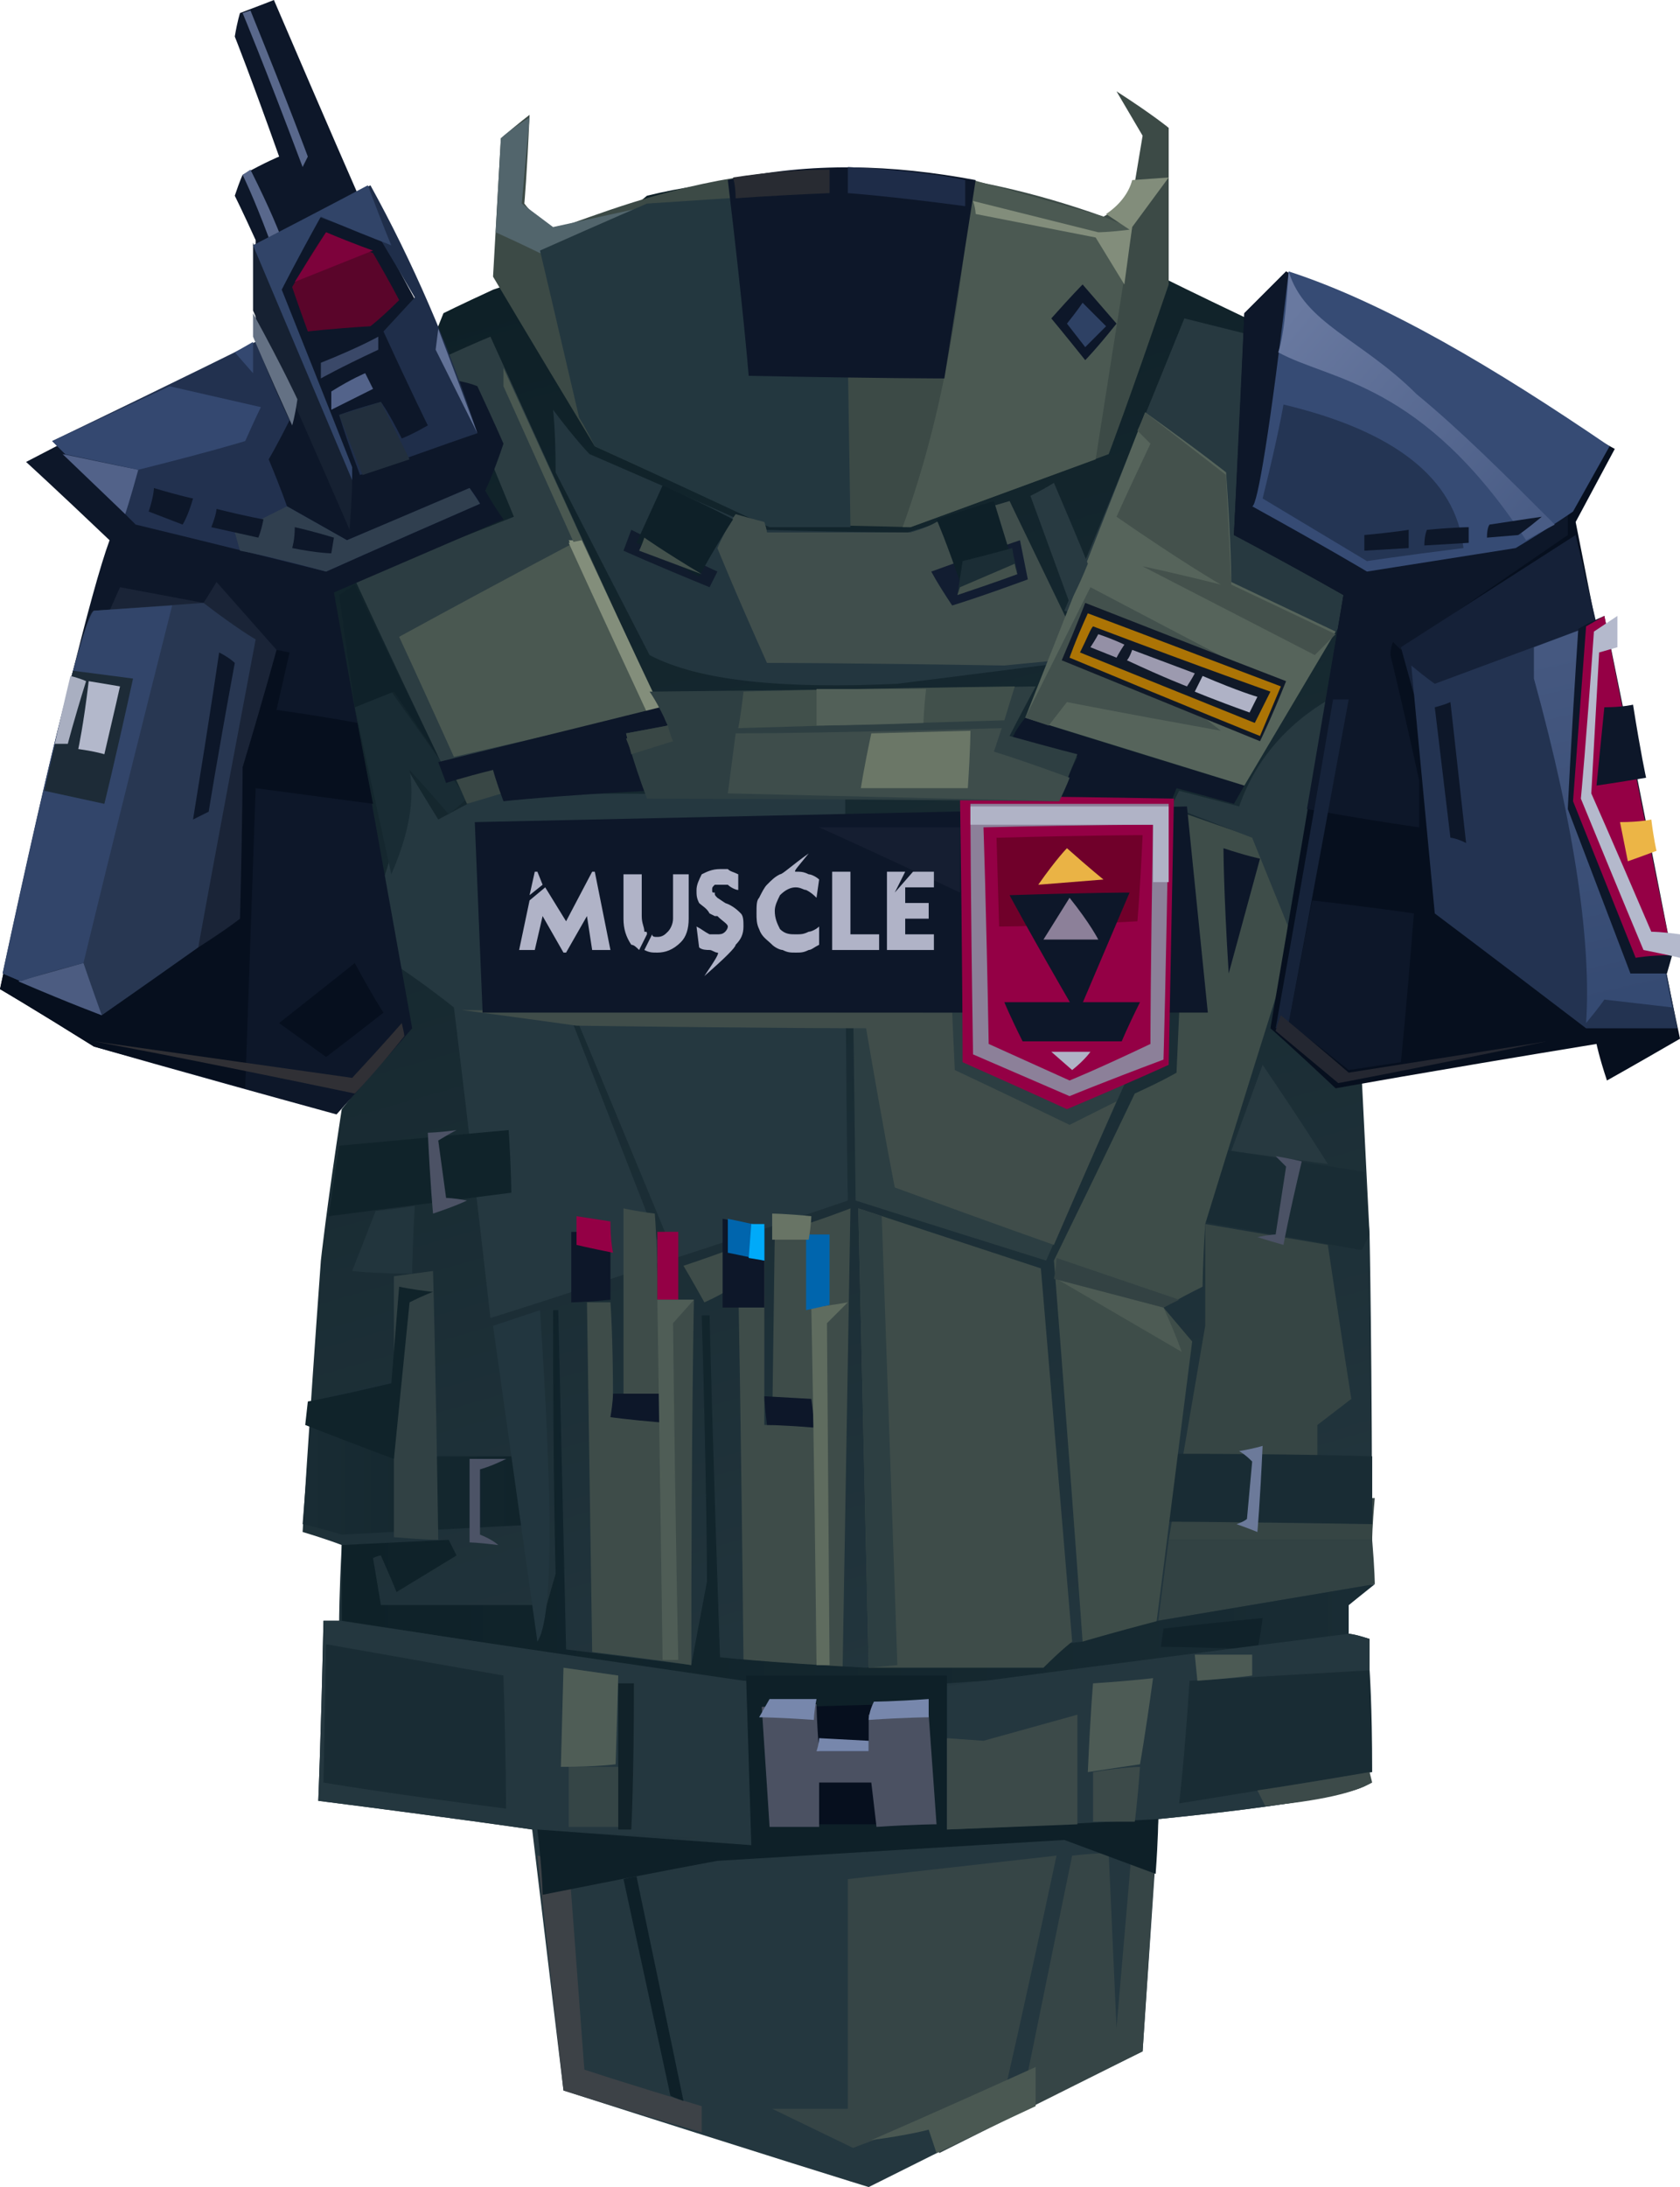 <?xml version="1.0" encoding="UTF-8" standalone="no"?>
<svg
   width="644"
   height="838"
   viewBox="0 0 644 838"
   version="1.1"
   id="svg211"
   sodipodi:docname="cb-layer-1033.svg"
   xmlns:inkscape="http://www.inkscape.org/namespaces/inkscape"
   xmlns:sodipodi="http://sodipodi.sourceforge.net/DTD/sodipodi-0.dtd"
   xmlns="http://www.w3.org/2000/svg"
   xmlns:svg="http://www.w3.org/2000/svg">
  <sodipodi:namedview
     id="namedview213"
     pagecolor="#ffffff"
     bordercolor="#666666"
     borderopacity="1.0"
     inkscape:pageshadow="2"
     inkscape:pageopacity="0.0"
     inkscape:pagecheckerboard="0" />
  <defs
     id="defs27">
    <linearGradient
       x1="284.561"
       y1="10.086"
       x2="352.856"
       y2="471.075"
       id="id-88887"
       gradientTransform="scale(0.72,1.388)"
       gradientUnits="userSpaceOnUse">
      <stop
         stop-color="#0D1F26"
         offset="0%"
         id="stop2" />
      <stop
         stop-color="#24373F"
         offset="100%"
         id="stop4" />
    </linearGradient>
    <linearGradient
       x1="62.161"
       y1="788.854"
       x2="0.622"
       y2="788.854"
       id="id-88888"
       gradientTransform="scale(1.48,0.676)"
       gradientUnits="userSpaceOnUse">
      <stop
         stop-color="#10232A"
         offset="0%"
         id="stop7" />
      <stop
         stop-color="#192C34"
         offset="100%"
         id="stop9" />
    </linearGradient>
    <linearGradient
       x1="246.98"
       y1="907.301"
       x2="9.014"
       y2="907.301"
       id="id-88889"
       gradientTransform="scale(1.664,0.601)"
       gradientUnits="userSpaceOnUse">
      <stop
         stop-color="#192C34"
         offset="0%"
         id="stop12" />
      <stop
         stop-color="#0E2128"
         offset="100%"
         id="stop14" />
    </linearGradient>
    <linearGradient
       x1="236.814"
       y1="83.958"
       x2="243.118"
       y2="165.003"
       id="id-88890"
       gradientTransform="scale(0.589,1.699)"
       gradientUnits="userSpaceOnUse">
      <stop
         stop-color="#455880"
         offset="0%"
         id="stop17" />
      <stop
         stop-color="#354A72"
         offset="100%"
         id="stop19" />
    </linearGradient>
    <linearGradient
       x1="19.892"
       y1="18.808"
       x2="114.978"
       y2="97.175"
       id="id-88891"
       gradientTransform="scale(1.014,0.986)"
       gradientUnits="userSpaceOnUse">
      <stop
         stop-color="#6979A0"
         offset="0%"
         id="stop22" />
      <stop
         stop-color="#495C85"
         offset="100%"
         id="stop24" />
    </linearGradient>
  </defs>
  <g
     id="id-88892">
    <g
       transform="translate(116,34)"
       id="id-88893">
      <path
         d="m 217,804 c 70,-35 105,-52 105,-52 4,-59 6,-89 6,-89 50,-5 78,-10 81,-14 0,-37 0,-55 0,-55 -6,-2 -8,-2 -8,-2 0,-7 0,-11 0,-11 6,-5 9,-8 9,-8 0,-89 -1,-134 -1,-134 -2,-40 -3,-60 -3,-60 -20,-12 -30,-18 -30,-18 17,-62 26,-118 29,-166 -31,-17 -46,-25 -46,-25 2,-55 3,-82 3,-82 -21,-10 -31,-15 -31,-15 0,-39 0,-59 0,-59 -2,12 -3,17 -3,17 L 290,68 C 238,37 185,28 132,41 110,59 99,68 99,68 82,74 73,77 73,77 60,83 54,86 54,86 25,158 11,194 11,194 31,304 40,360 40,360 23,381 15,391 15,391 9,430 7,449 7,449 2,518 0,553 0,553 c 10,3 15,5 15,5 -1,19 -1,29 -1,29 -4,0 -6,0 -6,0 -1,46 -2,69 -2,69 55,7 82,11 82,11 l 12,100 c 78,25 117,37 117,37 z"
         fill="url(#id-88887)"
         id="id-88894"
         style="fill:url(#id-88887)" />
      <path
         d="m 96,123 c 9,12 14,17 14,17 44,19 66,29 66,29 37,1 56,1 56,1 26,-8 39,-12 39,-12 19,41 28,61 28,61 -47,6 -71,9 -71,9 -44,2 -76,-1 -95,-11 L 97,147 c 0,-16 -1,-24 -1,-24 z"
         fill="#23363f"
         id="id-88895" />
      <path
         d="m 312,1 c 14,9 20,14 20,14 0,40 0,60 0,60 -15,44 -23,65 -23,65 -51,19 -76,28 -76,28 -36,-1 -54,-1 -54,-1 C 134,147 112,137 112,137 86,94 73,72 73,72 c 2,-35 3,-53 3,-53 7,-6 11,-9 11,-9 -1,23 -2,34 -2,34 3,4 7,7 11,10 31,-10 102,-44 211,-5 8,-4 12,-13 12,-13 l 3,-18 z"
         fill="#3c4a46"
         id="id-88896" />
      <path
         d="M 91,63 C 115,52 128,46 128,46 L 96,53 84,44 87,11 c -8,5 -11,8 -11,8 l -2,36 c 11,5 17,8 17,8 z"
         fill="#52656c"
         id="id-88897" />
      <path
         d="m 210,168 h -31 c -45,-21 -67,-31 -67,-31 -4,-8 -6,-11 -6,-11 C 96,83 91,62 91,62 118,50 132,44 132,44 l 76,-5 z"
         fill="#23373f"
         id="id-88898" />
      <path
         d="m 230,168 c 17,-47 22,-90 27,-133 33,9 50,14 50,14 7,3 11,4 11,4 l -14,89 -71,26 c -2,0 -3,0 -3,0 z"
         fill="#4b5952"
         id="id-88899" />
      <path
         d="m 300,104 c -8,-10 -13,-16 -13,-16 8,-9 12,-13 12,-13 l 13,15 c -8,10 -12,14 -12,14 z"
         fill="#0d1729"
         id="id-88900" />
      <path
         d="m 299,82 c 6,6 9,9 9,9 -5,5 -8,8 -8,8 l -7,-9 c 4,-5 6,-8 6,-8 z"
         fill="#2e4164"
         id="id-88901" />
      <path
         d="m 258,48 46,9 11,18 c 2,-15 3,-22 3,-22 l 14,-19 -14,1 c -1,4 -4,9 -10,13 6,4 9,6 9,6 -8,1 -12,1 -12,1 L 257,43 c 1,3 1,5 1,5 z"
         fill="#828d7b"
         id="id-88902" />
      <path
         d="m 171,110 c 50,1 75,1 75,1 8,-50 12,-76 12,-76 -32,-6 -63,-7 -95,0 6,50 8,75 8,75 z"
         fill="#0d1729"
         id="id-88903" />
      <path
         d="m 285,449 c -48,-15 -73,-23 -73,-23 l -1,-78 h 119 c -30,67 -45,101 -45,101 z"
         fill="#2c3e42"
         id="id-88904" />
      <path
         d="m 202,40 c -24,1 -36,2 -36,2 0,-5 -1,-8 -1,-8 13,-2 25,-3 37,-3 0,6 0,9 0,9 z"
         fill="#282b32"
         id="id-88905" />
      <path
         d="m 209,40 c 0,-6 0,-10 0,-10 20,1 36,3 45,5 v 10 c -30,-4 -45,-5 -45,-5 z"
         fill="#1e2c48"
         id="id-88906" />
      <path
         d="m 209,686 80,-9 c -13,61 -20,91 -20,91 5,-2 8,-3 8,-3 12,-59 18,-88 18,-88 9,-1 14,-1 14,-1 2,45 3,67 3,67 4,-46 6,-70 6,-70 l 9,2 -5,77 c -52,26 -78,39 -78,39 -1,-9 -2,-13 -2,-13 -21,7 -31,11 -31,11 l -31,-15 h 29 c 0,-59 0,-88 0,-88 z"
         fill="#364546"
         id="id-88907" />
      <path
         d="m 218,786 c 15,-2 22,-4 22,-4 2,6 3,9 3,9 25,-12 38,-18 38,-18 v -15 c -42,19 -63,28 -63,28 z"
         fill="#4a5852"
         id="id-88908" />
      <path
         d="m 153,783 c 0,-6 0,-10 0,-10 -30,-9 -45,-14 -45,-14 -4,-54 -6,-80 -6,-80 l -12,-2 10,90 c 35,11 53,16 53,16 z"
         fill="#3d4247"
         id="id-88909" />
      <path
         d="m 181,439 c 19,-6 29,-10 29,-10 l -3,176 c -25,-2 -38,-3 -38,-3 -1,-96 -2,-144 -2,-144 -8,5 -13,7 -13,7 -5,-9 -8,-14 -8,-14 15,-5 25,-9 31,-11 0,48 0,72 0,72 h 3 z"
         fill="#3e4c49"
         id="id-88910" />
      <path
         d="m 368,374 c 17,25 25,38 25,38 l -37,-5 c 8,-22 12,-33 12,-33 z"
         fill="#273940"
         id="id-88911" />
      <path
         d="m 89,524 3,26 -77,4 C 5,551 0,550 0,550 l 3,-38 33,12 c 35,0 53,0 53,0 z"
         fill="url(#id-88888)"
         id="id-88912"
         style="fill:url(#id-88888)" />
      <path
         d="m 410,556 c -52,0 -78,0 -78,0 l 14,-82 v -39 l 47,8 c 6,40 9,59 9,59 l -13,10 v 28 h 22 c -1,11 -1,16 -1,16 z"
         fill="#364544"
         id="id-88913" />
      <path
         d="m 38,257 c 9,15 14,23 14,23 13,-7 19,-10 19,-10 91,0 137,1 137,1 0,103 1,155 1,155 -44,15 -66,22 -66,22 -26,-63 -39,-94 -39,-94 -1,0 -2,0 -2,0 25,64 37,95 37,95 C 95,464 72,471 72,471 63,392 58,352 58,352 44,341 36,336 36,336 l -5,-33 c 6,-18 8,-33 7,-46 z"
         fill="#253840"
         id="id-88914" />
      <polygon
         points="409,439 406,445 333,432 337,404 407,415 "
         fill="#192c34"
         id="id-88915" />
      <path
         d="m 373,409 c 6,1 10,2 10,2 -5,21 -7,32 -7,32 -7,-2 -10,-3 -10,-3 5,-1 7,-1 7,-1 l 4,-26 c -2,-2 -4,-4 -4,-4 z"
         fill="#4b5265"
         id="id-88916" />
      <path
         d="m 410,524 c 0,17 0,26 0,26 -59,-1 -88,-1 -88,-1 l 3,-26 c 57,0 85,1 85,1 z"
         fill="#192c34"
         id="id-88917" />
      <path
         d="m 359,522 c 6,-1 9,-2 9,-2 -1,22 -2,33 -2,33 -5,-2 -8,-3 -8,-3 3,-1 4,-2 4,-2 l 2,-22 c -3,-3 -5,-4 -5,-4 z"
         fill="#6c7a9a"
         id="id-88918" />
      <path
         d="m 326,598 c -13,1 -20,2 -20,2 -5,-3 -7,-5 -7,-5 -7,-97 -11,-146 -11,-146 21,-43 31,-64 31,-64 11,-5 16,-8 16,-8 3,-66 4,-99 4,-99 17,6 26,9 26,9 10,26 15,39 15,39 -23,73 -34,109 -34,109 -1,16 -1,24 -1,24 -10,5 -15,8 -15,8 l 11,13 c -10,79 -15,118 -15,118 z"
         fill="#3e4d49"
         id="id-88919" />
      <path
         d="m 337,484 -48,-28 41,11 c 5,11 7,17 7,17 z"
         fill="#4d5b54"
         id="id-88920" />
      <path
         d="m 289,448 47,16 -6,3 -42,-11 c 1,-5 1,-8 1,-8 z"
         fill="#334243"
         id="id-88921" />
      <path
         d="m 411,573 -83,14 4,-31 h 78 c 1,12 1,17 1,17 z"
         fill="#324243"
         id="id-88922" />
      <path
         d="m 128,685 c 12,57 18,86 18,86 -3,-1 -5,-2 -5,-2 l -18,-83 c 4,-1 5,-1 5,-1 z"
         fill="#0e2028"
         id="id-88923" />
      <path
         d="m 78,525 c -6,3 -10,4 -10,4 0,17 0,25 0,25 5,2 7,4 7,4 -8,-1 -11,-1 -11,-1 v -32 c 9,0 14,0 14,0 z"
         fill="#4c5366"
         id="id-88924" />
      <path
         d="m 35,555 c 12,1 17,1 17,1 -1,-68 -2,-103 -2,-103 l -15,2 c 0,67 0,100 0,100 z"
         fill="#314144"
         id="id-88925" />
      <path
         d="m 35,525 6,-60 c 6,-3 9,-4 9,-4 -9,-1 -13,-2 -13,-2 -2,25 -3,37 -3,37 -21,5 -32,7 -32,7 l -1,9 c 23,9 34,13 34,13 z"
         fill="#10232a"
         id="id-88926" />
      <path
         d="m 15,558 c 0,19 0,29 0,29 46,7 70,11 70,11 3,2 4,3 4,3 54,7 81,10 81,10 51,0 77,0 77,0 l 86,-6 9,-5 67,-6 -8,-2 v -11 l 10,-8 -83,14 c -19,5 -29,8 -29,8 -56,7 -83,10 -83,10 -38,-2 -56,-4 -56,-4 -3,-87 -4,-131 -4,-131 -2,0 -3,0 -3,0 2,68 2,102 2,102 -4,21 -6,32 -6,32 -32,-4 -48,-6 -48,-6 -2,-87 -3,-130 -3,-130 -2,0 -2,0 -2,0 0,67 1,101 1,101 -5,17 -7,26 -7,26 0,-9 1,-14 1,-14 -41,0 -61,0 -61,0 -2,-12 -3,-18 -3,-18 2,-1 3,-1 3,-1 4,9 6,14 6,14 l 23,-14 -3,-6 z"
         fill="url(#id-88889)"
         id="id-88927"
         style="fill:url(#id-88889)" />
      <path
         d="m 397,232 -18,92 -15,-37 -31,-12 3,-6 23,6 c 7,-20 21,-34 38,-43 z"
         fill="#273940"
         id="id-88928" />
      <path
         d="m 404,196 c -30,-17 -45,-26 -45,-26 2,-51 3,-76 3,-76 -16,-4 -24,-6 -24,-6 -30,74 -46,112 -46,112 l 91,28 z"
         fill="#273940"
         id="id-88929" />
      <path
         d="m 111,599 c 25,3 38,5 38,5 0,-93 1,-140 1,-140 -9,0 -14,0 -14,0 0,-22 -1,-33 -1,-33 -8,-1 -12,-2 -12,-2 0,50 0,74 0,74 -3,0 -4,0 -4,0 0,-25 -1,-38 -1,-38 h -9 z"
         fill="#3e4c49"
         id="id-88930" />
      <path
         d="m 137,511 c -12,-1 -19,-2 -19,-2 1,-6 1,-9 1,-9 h 18 c 0,7 0,11 0,11 z"
         fill="#0d1729"
         id="id-88931" />
      <path
         d="m 368,586 c -1,8 -2,12 -2,12 -25,-1 -37,-1 -37,-1 l 1,-7 c 26,-3 38,-4 38,-4 z"
         fill="#10222a"
         id="id-88932" />
      <path
         d="m 144,464 c -5,0 -8,0 -8,0 0,-17 0,-26 0,-26 h 8 z"
         fill="#940045"
         id="id-88933" />
      <path
         d="m 118,464 c -10,1 -15,1 -15,1 0,-18 0,-27 0,-27 h 15 c 0,18 0,26 0,26 z"
         fill="#0d1729"
         id="id-88934" />
      <path
         d="m 119,446 c -10,-2 -14,-3 -14,-3 0,-7 0,-11 0,-11 l 13,2 c 0,8 1,12 1,12 z"
         fill="#940045"
         id="id-88935" />
      <path
         d="m 177,467 c -11,0 -16,0 -16,0 0,-23 0,-34 0,-34 l 16,3 c 0,21 0,31 0,31 z"
         fill="#0d1729"
         id="id-88936" />
      <path
         d="m 163,433 c 0,9 0,13 0,13 10,2 14,3 14,3 v -13 c -9,-2 -14,-3 -14,-3 z"
         fill="#0065ad"
         id="id-88937" />
      <path
         d="m 172,435 -1,13 6,1 v -14 c -3,0 -5,0 -5,0 z"
         fill="#00aaf9"
         id="id-88938" />
      <path
         d="m 196,513 c -12,-1 -18,-1 -18,-1 -1,-8 -1,-11 -1,-11 l 18,1 c 1,7 1,11 1,11 z"
         fill="#0d1729"
         id="id-88939" />
      <path
         d="m 144,602 h -6 l -2,-138 c 9,0 14,0 14,0 l -8,9 c 1,86 2,129 2,129 z"
         fill="#4f5d56"
         id="id-88940" />
      <path
         d="m 197,604 c -1,-91 -2,-137 -2,-137 9,-1 14,-2 14,-2 -5,5 -8,8 -8,8 l 1,131 c -4,0 -5,0 -5,0 z"
         fill="#5f6c5f"
         id="id-88941" />
      <path
         d="m 202,439 h -9 c 0,19 0,29 0,29 l 9,-2 c 0,-18 0,-27 0,-27 z"
         fill="#0065ad"
         id="id-88942" />
      <path
         d="m 284,605 c 7,-7 11,-10 11,-10 -8,-96 -12,-143 -12,-143 l -70,-23 4,176 c 44,0 67,0 67,0 z"
         fill="#3e4c49"
         id="id-88943" />
      <path
         d="m 56,102 c 11,-5 16,-7 16,-7 43,95 65,143 65,143 C 81,252 53,258 53,258 31,212 20,188 20,188 L 81,164 C 64,123 56,102 56,102 Z"
         fill="#2c3d42"
         id="id-88944" />
      <path
         d="m 137,238 -5,1 c -20,-44 -30,-66 -30,-66 h 4 c 21,44 31,65 31,65 z"
         fill="#838e7b"
         id="id-88945" />
      <path
         d="m 222,432 6,172 -11,1 -4,-176 c 6,2 9,3 9,3 z"
         fill="#2d3f42"
         id="id-88946" />
      <path
         d="m 195,432 c -10,-1 -15,-1 -15,-1 0,7 0,10 0,10 h 14 c 1,-6 1,-9 1,-9 z"
         fill="#687465"
         id="id-88947" />
      <path
         d="m 61,353 c 30,4 44,6 44,6 74,1 111,1 111,1 7,41 11,61 11,61 41,15 61,22 61,22 16,-37 24,-55 24,-55 -12,6 -18,9 -18,9 -29,-14 -44,-21 -44,-21 l -1,-22 C 124,354 61,353 61,353 Z"
         fill="#404d4a"
         id="id-88948" />
      <path
         d="m 79,399 c 1,16 1,24 1,24 -47,6 -70,9 -70,9 l 4,-27 c 43,-4 65,-6 65,-6 z"
         fill="#10232a"
         id="id-88949" />
      <path
         d="m 59,399 c -7,1 -11,1 -11,1 1,21 2,31 2,31 9,-3 13,-5 13,-5 -5,-1 -8,-1 -8,-1 l -3,-22 c 5,-3 7,-4 7,-4 z"
         fill="#4c5265"
         id="id-88950" />
      <path
         d="m 43,428 c -1,18 -1,26 -1,26 -15,0 -23,-1 -23,-1 l 9,-23 c 10,-1 15,-2 15,-2 z"
         fill="#22353d"
         id="id-88951" />
      <path
         d="m 269,221 c -61,-1 -91,-1 -91,-1 -13,-29 -19,-44 -19,-44 4,-9 7,-13 7,-13 7,2 11,3 11,3 1,3 1,4 1,4 37,0 55,0 55,0 7,-2 10,-4 10,-4 18,-5 28,-8 28,-8 l 29,60 c -21,2 -31,3 -31,3 z"
         fill="#404e4c"
         id="id-88952" />
      <path
         d="m 41,261 c 10,11 15,17 15,17 5,-4 7,-6 7,-6 -19,-27 -29,-41 -29,-41 -9,4 -14,6 -14,6 l 14,64 c 7,-16 9,-29 7,-40 z"
         fill="#192c34"
         id="id-88953" />
      <path
         d="m 20,190 32,66 -17,-25 c -10,4 -15,6 -15,6 l -6,-43 z"
         fill="#0f2129"
         id="id-88954" />
      <path
         d="M 58,256 C 44,225 37,210 37,210 81,186 104,174 104,174 86,134 77,114 77,114 c 0,-4 0,-7 0,-7 l 60,131 c -53,12 -79,18 -79,18 z"
         fill="#4a5851"
         id="id-88955" />
      <path
         d="m 143,250 c -53,16 -80,24 -80,24 -3,-7 -5,-11 -5,-11 l 81,-22 c 3,6 4,9 4,9 z"
         fill="#394745"
         id="id-88956" />
      <path
         d="m 137,237 c -3,2 -5,2 -5,2 -20,-43 -30,-65 -30,-65 l 5,-1 c 20,43 30,64 30,64 z"
         fill="#838e7b"
         id="id-88957" />
      <path
         d="m 132,269 c -37,2 -55,4 -55,4 -3,-8 -4,-12 -4,-12 -12,3 -18,5 -18,5 l -3,-8 c 57,-14 85,-21 85,-21 2,5 3,7 3,7 l -16,5 c 5,13 8,20 8,20 z"
         fill="#0d1729"
         id="id-88958" />
      <path
         d="m 66,281 c 2,49 3,73 3,73 186,0 278,0 278,0 l -8,-79 c -182,4 -273,6 -273,6 z"
         fill="#0d1729"
         id="id-88959" />
      <path
         d="m 277,241 c -4,5 -5,8 -5,8 16,4 25,7 25,7 -5,10 -7,15 -7,15 27,7 40,10 40,10 3,-8 5,-13 5,-13 15,4 22,6 22,6 l 4,-7 c -56,-17 -84,-26 -84,-26 z"
         fill="#0d1729"
         id="id-88960" />
      <path
         d="m 353,291 c 9,3 14,4 14,4 l -12,44 c -2,-32 -2,-48 -2,-48 z"
         fill="#0d1729"
         id="id-88961" />
      <path
         d="m 323,124 c 21,15 31,23 31,23 2,28 2,42 2,42 l 40,19 -35,59 -84,-26 c 31,-78 46,-117 46,-117 z"
         fill="#56645b"
         id="id-88962" />
      <path
         d="m 302,191 59,31 c -25,1 -37,2 -37,2 19,15 28,22 28,22 -39,-7 -59,-11 -59,-11 l -7,9 -9,-3 z"
         fill="#43514d"
         id="id-88963" />
      <path
         d="m 320,131 c 3,3 5,5 5,5 -9,19 -13,28 -13,28 26,18 40,26 40,26 -20,-5 -30,-7 -30,-7 l 66,34 8,-8 -40,-19 -2,-42 -31,-24 c -2,5 -3,7 -3,7 z"
         fill="#44514c"
         id="id-88964" />
      <path
         d="m 300,197 c 51,20 77,30 77,30 -6,15 -10,23 -10,23 l -76,-31 c 6,-14 9,-22 9,-22 z"
         fill="#101928"
         id="id-88965" />
      <path
         d="m 301,201 c 0,0 24,9 74,28 v 0 l -8,19 c 0,0 -25,-10 -73,-30 0,0 2,-6 7,-17 z m 2,5 c 0,0 0,0 0,0 v 0 c -1,1 -2,4 -5,10 v 0 l 67,27 c 0,0 2,-4 6,-12 0,0 -23,-8 -68,-25 z"
         fill="#ac7405"
         id="id-88966" />
      <path
         d="m 305,209 c 6,2 10,4 10,4 -2,3 -3,5 -3,5 l -10,-4 c 2,-3 3,-5 3,-5 z"
         fill="#9490a6"
         id="id-88967" />
      <path
         d="m 316,219 c 15,7 23,10 23,10 2,-3 3,-5 3,-5 l -24,-9 c -1,3 -2,4 -2,4 z"
         fill="#9c9aaf"
         id="id-88968" />
      <path
         d="m 366,233 c -2,4 -3,6 -3,6 -14,-5 -21,-8 -21,-8 l 3,-6 c 14,6 21,8 21,8 z"
         fill="#afb2c6"
         id="id-88969" />
      <path
         d="m 252,308 c -36,-17 -54,-25 -54,-25 h 54 c 0,17 0,25 0,25 z"
         fill="#151e31"
         id="id-88970" />
      <g
         transform="translate(252,271)"
         id="id-88971">
        <path
           d="m 0,0 c 1,68 1,102 1,102 27,12 40,18 40,18 26,-11 39,-17 39,-17 L 82,1 C 27,0 0,0 0,0 Z"
           fill="#940045"
           id="id-88972" />
        <path
           d="m 80,3 c -1,65 -2,98 -2,98 -24,9 -36,14 -36,14 L 5,99 C 4,36 4,5 4,4 V 3 3 c 36,0 59,0 70,0 h 1 c 0,0 0,0 0,0 h 1 c 0,0 0,0 0,0 h 1 c 0,0 0,0 0,0 h 1 c 0,0 0,0 0,0 h 1 c 0,0 0,0 0,0 z m -6,8 c 0,0 -22,0 -65,1 0,0 1,28 2,83 v 0 l 31,14 c 0,0 10,-4 31,-14 0,0 0,-28 1,-84 z"
           fill="#8c8099"
           id="path107" />
        <path
           d="m 17,79 c 35,0 52,0 52,0 -5,10 -7,15 -7,15 H 24 C 19,84 17,79 17,79 Z"
           fill="#0d1729"
           id="id-88974" />
        <path
           d="M 70,15 C 69,37 68,48 68,48 33,50 15,50 15,50 L 14,16 c 37,-1 56,-1 56,-1 z"
           fill="#70002a"
           id="id-88975" />
        <path
           d="m 41,20 c 9,8 14,12 14,12 L 30,34 C 37,24 41,20 41,20 Z"
           fill="#eab345"
           id="id-88976" />
        <path
           d="M 19,38 C 50,37 65,37 65,37 L 45,84 C 27,53 19,38 19,38 Z"
           fill="#0d1729"
           id="id-88977" />
        <path
           d="M 53,55 C 39,55 32,55 32,55 L 42,39 c 8,10 11,16 11,16 z"
           fill="#8c8099"
           id="id-88978" />
        <path
           d="m 50,98 c -10,0 -15,0 -15,0 l 8,7 c 5,-4 7,-7 7,-7 z"
           fill="#b0b3c6"
           id="id-88979" />
        <polygon
           points="74,11 4,11 4,4 80,4 80,33 74,33 "
           fill="#b0b3c6"
           id="id-88980" />
      </g>
      <path
         d="m 91,468 c 5,75 5,118 -1,127 L 73,474 c 12,-4 18,-6 18,-6 z"
         fill="#22363f"
         id="id-88981" />
      <path
         d="m 133,231 c 99,-1 148,-2 148,-2 -7,13 -10,19 -10,19 18,5 26,7 26,7 -5,12 -7,18 -7,18 -106,-1 -158,-1 -158,-1 -6,-16 -8,-25 -8,-25 l 16,-3 c -4,-9 -7,-13 -7,-13 z"
         fill="#2e3f42"
         id="id-88982" />
      <path
         d="m 140,244 c 1,4 2,6 2,6 l -16,5 -2,-8 c 11,-2 16,-3 16,-3 z"
         fill="#394745"
         id="id-88983" />
      <path
         d="m 169,231 c -1,9 -2,14 -2,14 68,-2 102,-3 102,-3 l 4,-13 c -69,1 -104,2 -104,2 z"
         fill="#41504b"
         id="id-88984" />
      <path
         d="m 239,230 c -1,9 -1,13 -1,13 -28,1 -41,1 -41,1 v -14 c 28,0 42,0 42,0 z"
         fill="#526058"
         id="id-88985" />
      <path
         d="m 166,247 -3,23 c 84,2 127,3 127,3 3,-6 4,-9 4,-9 -19,-7 -29,-10 -29,-10 l 3,-9 c -68,2 -102,2 -102,2 z"
         fill="#3e4d4b"
         id="id-88986" />
      <path
         d="m 214,268 c 27,0 41,0 41,0 1,-15 1,-22 1,-22 l -38,1 c -3,14 -4,21 -4,21 z"
         fill="#6b7767"
         id="id-88987" />
      <path
         d="m 159,185 c -2,4 -3,6 -3,6 -22,-9 -33,-14 -33,-14 l 3,-8 c 22,11 33,16 33,16 z"
         fill="#111c2d"
         id="id-88988" />
      <path
         d="m 165,165 c -9,14 -13,22 -13,22 -16,-9 -24,-13 -24,-13 l 10,-22 c 18,8 27,13 27,13 z"
         fill="#0e2028"
         id="id-88989" />
      <path
         d="m 249,198 c -6,-9 -8,-13 -8,-13 22,-8 34,-12 34,-12 l 3,15 c -19,7 -29,10 -29,10 z"
         fill="#121d31"
         id="id-88990" />
      <path
         d="m 253,192 c -6,-18 -10,-27 -10,-27 15,-5 22,-7 22,-7 l 8,26 c -13,5 -20,8 -20,8 z"
         fill="#0e2028"
         id="id-88991" />
      <path
         d="m 288,151 c 9,21 13,31 13,31 -4,10 -7,15 -7,15 l -15,-41 c 6,-3 9,-5 9,-5 z"
         fill="#283a41"
         id="id-88992" />
      <path
         d="m 131,172 c -1,3 -2,5 -2,5 l 24,9 c -15,-9 -22,-14 -22,-14 z"
         fill="#43514c"
         id="id-88993" />
      <path
         d="m 272,176 c 1,6 2,9 2,9 -15,6 -23,9 -23,9 l 2,-13 c 12,-3 19,-5 19,-5 z"
         fill="#1b2d35"
         id="id-88994" />
      <path
         d="m 274,186 c -1,-3 -1,-4 -1,-4 l -21,9 -1,3 c 15,-5 23,-8 23,-8 z"
         fill="#43514c"
         id="id-88995" />
    </g>
    <g
       transform="translate(473,104)"
       id="id-88996">
      <path
         d="m 171,294 c -19,11 -28,16 -28,16 -3,-9 -4,-14 -4,-14 C 72,307 39,313 39,313 22,297 14,290 14,290 33,179 42,124 42,124 14,108 0,101 0,101 3,44 4,16 4,16 15,5 20,0 20,0 104,45 146,68 146,68 l -15,28 c 26,132 40,198 40,198 z"
         fill="#060f1e"
         id="id-88997" />
      <path
         d="m 69,246 c -3,38 -5,57 -5,57 l -20,3 C 29,294 21,288 21,288 l 9,-47 c 26,3 39,5 39,5 z"
         fill="#0d1729"
         id="id-88998" />
      <path
         d="m 71,213 c 0,-12 0,-18 0,-18 -7,-32 -11,-48 -11,-48 0,-3 1,-5 1,-5 2,2 3,3 3,3 l 64,-44 V 93 L 20,0 4,16 0,101 c 28,15 42,23 42,23 l -14,82 c 28,5 43,7 43,7 z"
         fill="#0d1729"
         id="id-88999" />
      <polygon
         points="69,162 64,144 131,101 139,135 "
         fill="#152138"
         id="id-89000" />
      <path
         d="m 170,290 c -23,0 -35,0 -35,0 -38,-29 -58,-44 -58,-44 -6,-63 -9,-95 -9,-95 6,5 9,7 9,7 l 62,-23 c 21,103 31,155 31,155 z"
         fill="#233351"
         id="id-89001" />
      <path
         d="m 135,288 c 5,-6 7,-9 7,-9 l 26,3 c -19,-98 -29,-147 -29,-147 -16,6 -24,9 -24,9 v 12 c 16,58 22,102 20,132 z"
         fill="url(#id-88890)"
         id="id-89002"
         style="fill:url(#id-88890)" />
      <path
         d="m 142,132 c -7,3 -10,5 -10,5 -3,46 -4,69 -4,69 16,42 24,63 24,63 9,0 14,0 14,0 l 2,-7 C 151,175 142,132 142,132 Z"
         fill="#0d1729"
         id="id-89003" />
      <path
         d="m 168,262 c -9,0 -14,1 -14,1 -16,-40 -24,-60 -24,-60 l 5,-67 7,-4 c 17,87 26,130 26,130 z"
         fill="#950045"
         id="id-89004" />
      <path
         d="m 147,132 c -6,4 -9,6 -9,6 -3,43 -5,64 -5,64 16,39 24,58 24,58 10,2 14,3 14,3 0,-6 0,-9 0,-9 -7,-1 -11,-1 -11,-1 -15,-35 -23,-53 -23,-53 2,-36 3,-54 3,-54 l 7,-2 c 0,-8 0,-12 0,-12 z"
         fill="#b4b9cc"
         id="id-89005" />
      <path
         d="m 153,166 c 3,19 5,28 5,28 -12,2 -19,3 -19,3 l 3,-30 c 7,0 11,-1 11,-1 z"
         fill="#0d1729"
         id="id-89006" />
      <path
         d="m 160,210 c 1,8 2,12 2,12 -8,3 -11,4 -11,4 l -3,-15 c 8,0 12,-1 12,-1 z"
         fill="#ecb546"
         id="id-89007" />
      <path
         d="m 83,165 c 4,36 6,54 6,54 -4,-2 -6,-2 -6,-2 l -6,-50 c 4,-1 6,-2 6,-2 z"
         fill="#0d1729"
         id="id-89008" />
      <path
         d="m 7,90 c 29,16 44,25 44,25 38,-6 57,-9 57,-9 15,-9 22,-14 22,-14 L 144,67 C 100,37 58,12 21,0 14,60 9,90 7,90 Z"
         fill="#364b74"
         id="id-89009" />
      <path
         d="m 17,31 c 20,11 55,11 95,72 7,-4 11,-6 11,-6 C 104,78 87,61 70,47 49,26 27,20 21,0 20,15 19,25 17,31 Z"
         fill="url(#id-88891)"
         id="id-89010"
         style="fill:url(#id-88891)" />
      <path
         d="m 19,51 c 42,10 66,28 69,55 -24,3 -37,5 -37,5 L 11,87 c 6,-24 8,-36 8,-36 z"
         fill="#243554"
         id="id-89011" />
      <path
         d="m 50,101 c 11,-1 17,-2 17,-2 0,5 0,7 0,7 l -17,1 c 0,-4 0,-6 0,-6 z"
         fill="#0d1729"
         id="id-89012" />
      <path
         d="m 74,99 c 11,-1 16,-1 16,-1 0,4 0,6 0,6 l -17,1 c 0,-4 1,-6 1,-6 z"
         fill="#0d1729"
         id="id-89013" />
      <path
         d="m 98,97 c 13,-2 20,-3 20,-3 -6,5 -9,7 -9,7 l -12,1 c 0,-4 1,-5 1,-5 z"
         fill="#0d1729"
         id="id-89014" />
      <path
         d="m 38,164 c 4,0 6,0 6,0 -15,82 -23,124 -23,124 l -5,2 C 31,206 38,164 38,164 Z"
         fill="#16233a"
         id="id-89015" />
      <path
         d="m 18,285 c 18,15 26,22 26,22 51,-8 76,-12 76,-12 -53,11 -80,16 -80,16 L 16,291 c 1,-4 2,-6 2,-6 z"
         fill="#242731"
         id="id-89016" />
    </g>
    <g
       id="id-89017">
      <path
         d="m 158,394 c -19,22 -29,33 -29,33 C 67,410 36,401 36,401 12,386 0,379 0,379 21,283 35,226 42,207 21,187 10,177 10,177 68,147 98,131 98,131 98,105 98,92 98,92 93,81 90,75 90,75 c 2,-6 3,-8 3,-8 9,-5 14,-7 14,-7 C 96,29 90,14 90,14 c 1,-6 2,-9 2,-9 8,-3 13,-5 13,-5 21,49 32,74 32,74 26,48 39,72 39,72 5,1 7,2 7,2 7,15 10,22 10,22 -4,12 -7,18 -7,18 4,7 7,11 7,11 l -65,28 c 20,111 30,167 30,167 z"
         fill="#0d1729"
         id="id-89018" />
      <path
         d="m 137,277 c 4,21 6,31 6,31 -30,-4 -45,-6 -45,-6 L 94,417 36,401 C 12,386 0,379 0,379 18,293 30,245 36,234 c 50,11 75,16 75,16 l -5,22 c 21,3 31,5 31,5 z"
         fill="#060f1e"
         id="id-89019" />
      <path
         d="m 76,363 c 11,-7 16,-11 16,-11 1,-39 1,-58 1,-58 9,-30 13,-45 13,-45 L 83,223 c -3,5 -5,8 -5,8 l -32,-6 -4,9 c 23,86 34,129 34,129 z"
         fill="#1a2437"
         id="id-89020" />
      <path
         d="m 78,231 c 13,10 20,14 20,14 -15,79 -22,118 -22,118 -24,17 -37,26 -37,26 v 0 0 L 1,373 c 20,-92 32,-139 35,-139 28,-2 42,-3 42,-3 z m -47,18 c -2,4 -9,34 -22,89 v 0 l 28,9 c 0,0 7,-30 22,-89 v 0 0 c 0,0 0,0 -1,0 v 0 c 0,0 0,0 0,0 h -1 c -3,-1 -12,-4 -26,-9 z"
         fill="#283752"
         id="path157" />
      <path
         d="m 39,389 c -5,-14 -7,-20 -7,-20 l -25,7 c 21,9 32,13 32,13 z"
         fill="#4c5c81"
         id="id-89022" />
      <path
         d="m 84,250 c 4,2 6,4 6,4 -7,38 -10,57 -10,57 l -6,3 c 7,-43 10,-64 10,-64 z"
         fill="#0d1729"
         id="id-89023" />
      <path
         d="m 32,369 c -16,4 -24,7 -24,7 L 1,373 C 20,284 32,238 36,234 l 30,-2 C 43,323 32,369 32,369 Z"
         fill="#32456a"
         id="id-89024" />
      <path
         d="m 28,257 c 0,0 23,3 23,3 -7,32 -11,48 -11,48 l -23,-5 c 7,-31 11,-46 11,-46 z"
         fill="#1d2b37"
         id="id-89025" />
      <path
         d="m 27,259 c 4,1 6,2 6,2 -5,16 -7,24 -7,24 h -5 c 4,-18 6,-26 6,-26 z"
         fill="#a9afc1"
         id="id-89026" />
      <path
         d="m 30,287 c 7,1 10,2 10,2 4,-17 6,-26 6,-26 l -12,-2 c -2,17 -4,26 -4,26 z"
         fill="#b3b8cb"
         id="id-89027" />
      <path
         d="m 136,369 c 7,13 11,19 11,19 -14,11 -22,17 -22,17 l -18,-13 c 19,-15 29,-23 29,-23 z"
         fill="#060f1e"
         id="id-89028" />
      <path
         d="m 154,392 c 1,4 1,5 1,5 -12,15 -19,22 -19,22 C 69,405 36,399 36,399 l 99,14 c 13,-14 19,-21 19,-21 z"
         fill="#303035"
         id="id-89029" />
      <path
         d="m 180,187 c 3,4 4,6 4,6 -39,17 -59,26 -59,26 C 77,207 52,201 52,201 L 20,169 c 52,-25 78,-38 78,-38 8,20 13,30 13,30 -5,10 -8,15 -8,15 5,12 7,18 7,18 l 23,13 c 31,-13 47,-20 47,-20 z"
         fill="#22314f"
         id="id-89030" />
      <path
         d="m 133,207 47,-20 4,6 c -39,17 -59,26 -59,26 -22,-6 -33,-8 -33,-8 l -2,-7 20,-10 z"
         fill="#303f4f"
         id="id-89031" />
      <path
         d="m 59,187 c 10,3 15,4 15,4 -2,7 -4,10 -4,10 l -13,-5 c 2,-6 2,-9 2,-9 z"
         fill="#0d1729"
         id="id-89032" />
      <path
         d="m 83,195 c 12,3 18,4 18,4 -1,5 -2,7 -2,7 l -18,-4 c 2,-5 2,-7 2,-7 z"
         fill="#0d1729"
         id="id-89033" />
      <path
         d="m 113,202 c 0,5 -1,8 -1,8 10,2 15,2 15,2 l 1,-6 c -10,-3 -15,-4 -15,-4 z"
         fill="#0d1729"
         id="id-89034" />
      <path
         d="m 53,180 c -3,11 -5,17 -5,17 L 24,174 c 19,4 29,6 29,6 z"
         fill="#526289"
         id="id-89035" />
      <path
         d="m 53,180 c 28,-7 41,-11 41,-11 4,-9 6,-13 6,-13 l -35,-8 c -30,14 -45,21 -45,21 l 5,5 c 19,4 28,6 28,6 z"
         fill="#344870"
         id="id-89036" />
      <path
         d="m 97,143 c 0,-8 0,-12 0,-12 l -7,4 z"
         fill="#344870"
         id="id-89037" />
      <path
         d="m 134,203 c 1,-13 1,-19 1,-19 C 109,123 97,93 97,93 v 26 c 25,56 37,84 37,84 z"
         fill="#162132"
         id="id-89038" />
      <path
         d="m 114,153 c -1,7 -2,10 -2,10 -10,-22 -15,-34 -15,-34 v -9 c 12,22 17,33 17,33 z"
         fill="#647184"
         id="id-89039" />
      <path
         d="m 142,71 c 16,29 30,61 41,95 0,0 -15,5 -45,16 -1,-3 -4,-10 -8,-23 0,0 5,-2 16,-5 0,0 3,4 8,14 0,0 3,-1 10,-5 v 0 0 c 0,0 -6,-12 -17,-36 v 0 l 12,-13 c 0,0 -4,-7 -13,-22 v 0 0 c 0,-1 -8,-3 -24,-9 0,0 -5,9 -16,26 0,0 7,18 22,55 -7,-15 -17,-39 -31,-70 v 0 z"
         fill="#1f2e4a"
         id="path177" />
      <path
         d="m 153,115 c -7,7 -11,10 -11,10 -16,1 -24,2 -24,2 -4,-11 -6,-17 -6,-17 8,-14 13,-21 13,-21 l 18,8 c 7,12 10,18 10,18 z"
         fill="#5a052a"
         id="id-89041" />
      <path
         d="m 143,96 -30,12 12,-19 c 12,5 18,7 18,7 z"
         fill="#7d023b"
         id="id-89042" />
      <path
         d="m 145,129 c 0,4 0,5 0,5 -15,7 -22,11 -22,11 v -6 c 15,-6 22,-10 22,-10 z"
         fill="#3a4868"
         id="id-89043" />
      <path
         d="m 140,143 c 2,4 3,6 3,6 -10,5 -16,8 -16,8 v -7 c 8,-5 13,-7 13,-7 z"
         fill="#53638a"
         id="id-89044" />
      <path
         d="m 118,60 c 0,0 -2,4 -2,4 C 101,24 93,5 93,5 l 3,-1 c 15,37 22,56 22,56 z"
         fill="#59688c"
         id="id-89045" />
      <path
         d="m 107,89 -4,2 C 97,75 93,67 93,67 l 3,-2 c 8,16 11,24 11,24 z"
         fill="#59688c"
         id="id-89046" />
      <polygon
         points="130,159 146,154 157,176 139,182 "
         fill="#222f3d"
         id="id-89047" />
      <path
         d="m 168,126 -1,8 16,32 c -10,-27 -15,-40 -15,-40 z"
         fill="#627297"
         id="id-89048" />
      <path
         d="m 141,71 c 6,16 9,23 9,23 -18,-7 -27,-11 -27,-11 -10,18 -15,28 -15,28 18,45 27,68 27,68 0,4 0,5 0,5 L 97,94 c 29,-15 44,-23 44,-23 z"
         fill="#314468"
         id="id-89049" />
    </g>
    <g
       transform="translate(121,621)"
       id="id-89050">
      <path
         d="M 323,76 C 373,71 401,66 404,62 404,25 404,7 404,7 398,5 396,5 396,5 293,18 242,25 242,25 L 164,23 C 61,8 9,0 9,0 5,0 3,0 3,0 2,46 1,69 1,69 56,76 83,80 83,80 l 84,4 75,-3 c 54,-3 81,-5 81,-5 z"
         fill="#24373f"
         id="path189" />
      <path
         d="m 87,105 c 45,-9 67,-13 67,-13 l 133,-8 35,13 c 1,-14 1,-21 1,-21 -54,3 -81,4 -81,4 0,-39 0,-59 0,-59 h -77 l 2,65 -82,-6 c 2,17 2,25 2,25 z"
         fill="#0e2028"
         id="id-89052" />
      <path
         d="m 220,78 c -22,0 -33,0 -33,0 -2,-30 -3,-45 -3,-45 l 36,-1 c 0,31 0,46 0,46 z"
         fill="#060f1e"
         id="id-89053" />
      <path
         d="m 215,79 c 15,-1 23,-1 23,-1 -2,-28 -3,-42 -3,-42 -15,0 -23,0 -23,0 0,9 0,14 0,14 -13,0 -19,0 -19,0 -1,-12 -1,-18 -1,-18 l -21,1 c 2,30 3,46 3,46 9,0 15,0 19,0 0,-11 0,-17 0,-17 h 20 z"
         fill="#4b5162"
         id="path193" />
      <path
         d="m 192,30 c -1,5 -1,8 -1,8 -14,-1 -21,-1 -21,-1 l 4,-7 c 12,0 18,0 18,0 z"
         fill="#7787ac"
         id="id-89055" />
      <path
         d="m 214,31 c -2,4 -2,7 -2,7 15,-1 23,-1 23,-1 v -7 c -14,1 -21,1 -21,1 z"
         fill="#7787ac"
         id="id-89056" />
      <path
         d="m 193,45 19,1 v 4 h -20 c 1,-3 1,-5 1,-5 z"
         fill="#7787ac"
         id="id-89057" />
      <path
         d="m 292,36 v 42 l -50,2 c 0,-23 0,-35 0,-35 l 14,1 z"
         fill="#3c4a49"
         id="id-89058" />
      <path
         d="m 298,24 c 15,-1 23,-2 23,-2 -3,22 -5,33 -5,33 l -20,3 c 1,-23 2,-34 2,-34 z"
         fill="#4d5b55"
         id="id-89059" />
      <path
         d="m 316,56 c -1,14 -2,21 -2,21 H 298 V 58 c 12,-2 18,-2 18,-2 z"
         fill="#3c4a49"
         id="id-89060" />
      <path
         d="m 331,70 c 49,-8 74,-12 74,-12 0,-26 -1,-39 -1,-39 l -69,4 c -2,31 -4,47 -4,47 z"
         fill="#192c34"
         id="id-89061" />
      <path
         d="m 359,21 c 0,-5 0,-8 0,-8 -15,0 -22,0 -22,0 l 1,10 c 14,-1 21,-2 21,-2 z"
         fill="#4c5a54"
         id="id-89062" />
      <path
         d="m 361,65 3,6 c 21,-2 34,-5 41,-9 l -1,-4 c -29,5 -43,7 -43,7 z"
         fill="#3c4a49"
         id="id-89063" />
      <path
         d="m 72,21 c 1,34 1,51 1,51 C 26,66 3,62 3,62 L 4,9 c 45,8 68,12 68,12 z"
         fill="#192c34"
         id="id-89064" />
      <path
         d="m 115,55 1,-34 C 102,19 95,18 95,18 l -1,38 c 14,0 21,-1 21,-1 z"
         fill="#4f5d56"
         id="id-89065" />
      <path
         d="m 116,24 c 4,0 6,0 6,0 0,37 -1,56 -1,56 h -5 c 0,-37 0,-56 0,-56 z"
         fill="#112229"
         id="id-89066" />
      <path
         d="m 97,56 v 23 h 19 V 56 c -13,0 -19,0 -19,0 z"
         fill="#354546"
         id="id-89067" />
    </g>
    <path
       d="m 208,339 -2,-5 h -1 l -2,9 m 0,2 -4,19 h 6 l 3,-13 8,14 h 1 l 8,-14 2,13 h 7 l -6,-30 h -1 l -10,19 -8,-13 m 39,18 c 0,-1 0,-1 -1,-1 0,-2 -1,-3 -1,-6 v -16 h -7 v 17 c 0,4 1,7 3,10 1,0 2,1 3,2 m 2,0 c 2,1 3,1 5,1 3,0 6,-1 9,-4 2,-2 3,-5 3,-9 v -17 h -6 v 17 c 0,2 -1,4 -2,5 -1,1 -2,2 -4,2 -1,0 -2,0 -2,-1 m 25,7 c 1,0 -1,3 -5,9 8,-7 12,-11 12,-12 2,-2 3,-4 3,-7 0,-2 0,-4 -1,-5 -1,-1 -3,-3 -6,-4 l -3,-2 c -1,-1 -1,-1 -1,-2 -1,0 -1,0 -1,-1 0,-1 0,-1 1,-2 0,0 1,0 2,0 1,0 2,0 3,0 1,1 3,2 4,2 v -6 c -2,-1 -3,-1 -4,-2 -1,0 -2,0 -3,0 -3,0 -5,1 -7,2 -1,2 -2,4 -2,6 0,2 0,3 1,5 1,1 3,2 4,4 l 2,1 c 0,0 1,0 1,0 2,2 4,3 4,4 0,1 -1,2 -1,2 -1,1 -2,1 -3,1 -1,0 -2,0 -3,0 -2,-1 -3,-2 -5,-3 l 1,8 c 1,1 3,1 4,1 1,0 2,1 3,1 z m 30,0 c 2,0 3,0 5,-1 1,0 2,-1 4,-2 v -7 c -1,1 -3,2 -4,2 -2,1 -3,1 -5,1 -2,0 -4,0 -6,-2 -1,-2 -2,-4 -2,-7 0,-2 1,-4 2,-6 2,-2 4,-3 6,-3 2,0 3,1 4,1 2,1 3,2 4,3 l 1,-7 c -1,-1 -3,-2 -4,-2 -2,-1 -3,-1 -5,-1 -1,0 1,-2 5,-7 -7,5 -10,8 -11,8 -2,1 -3,2 -5,4 -1,1 -2,3 -3,5 -1,1 -1,3 -1,6 0,2 0,4 1,6 1,3 3,4 5,6 1,1 3,2 4,2 2,1 3,1 5,1 z m 32,-1 v -6 h -11 v -24 h -7 v 30 z m 21,0 v -6 h -11 v -6 h 9 v -6 h -9 v -6 h 11 v -6 h -8 l -7,8 4,-8 h -7 v 30 z"
       fill="#b0b3c7"
       id="id-89068"
       fill-rule="nonzero" />
  </g>
</svg>
